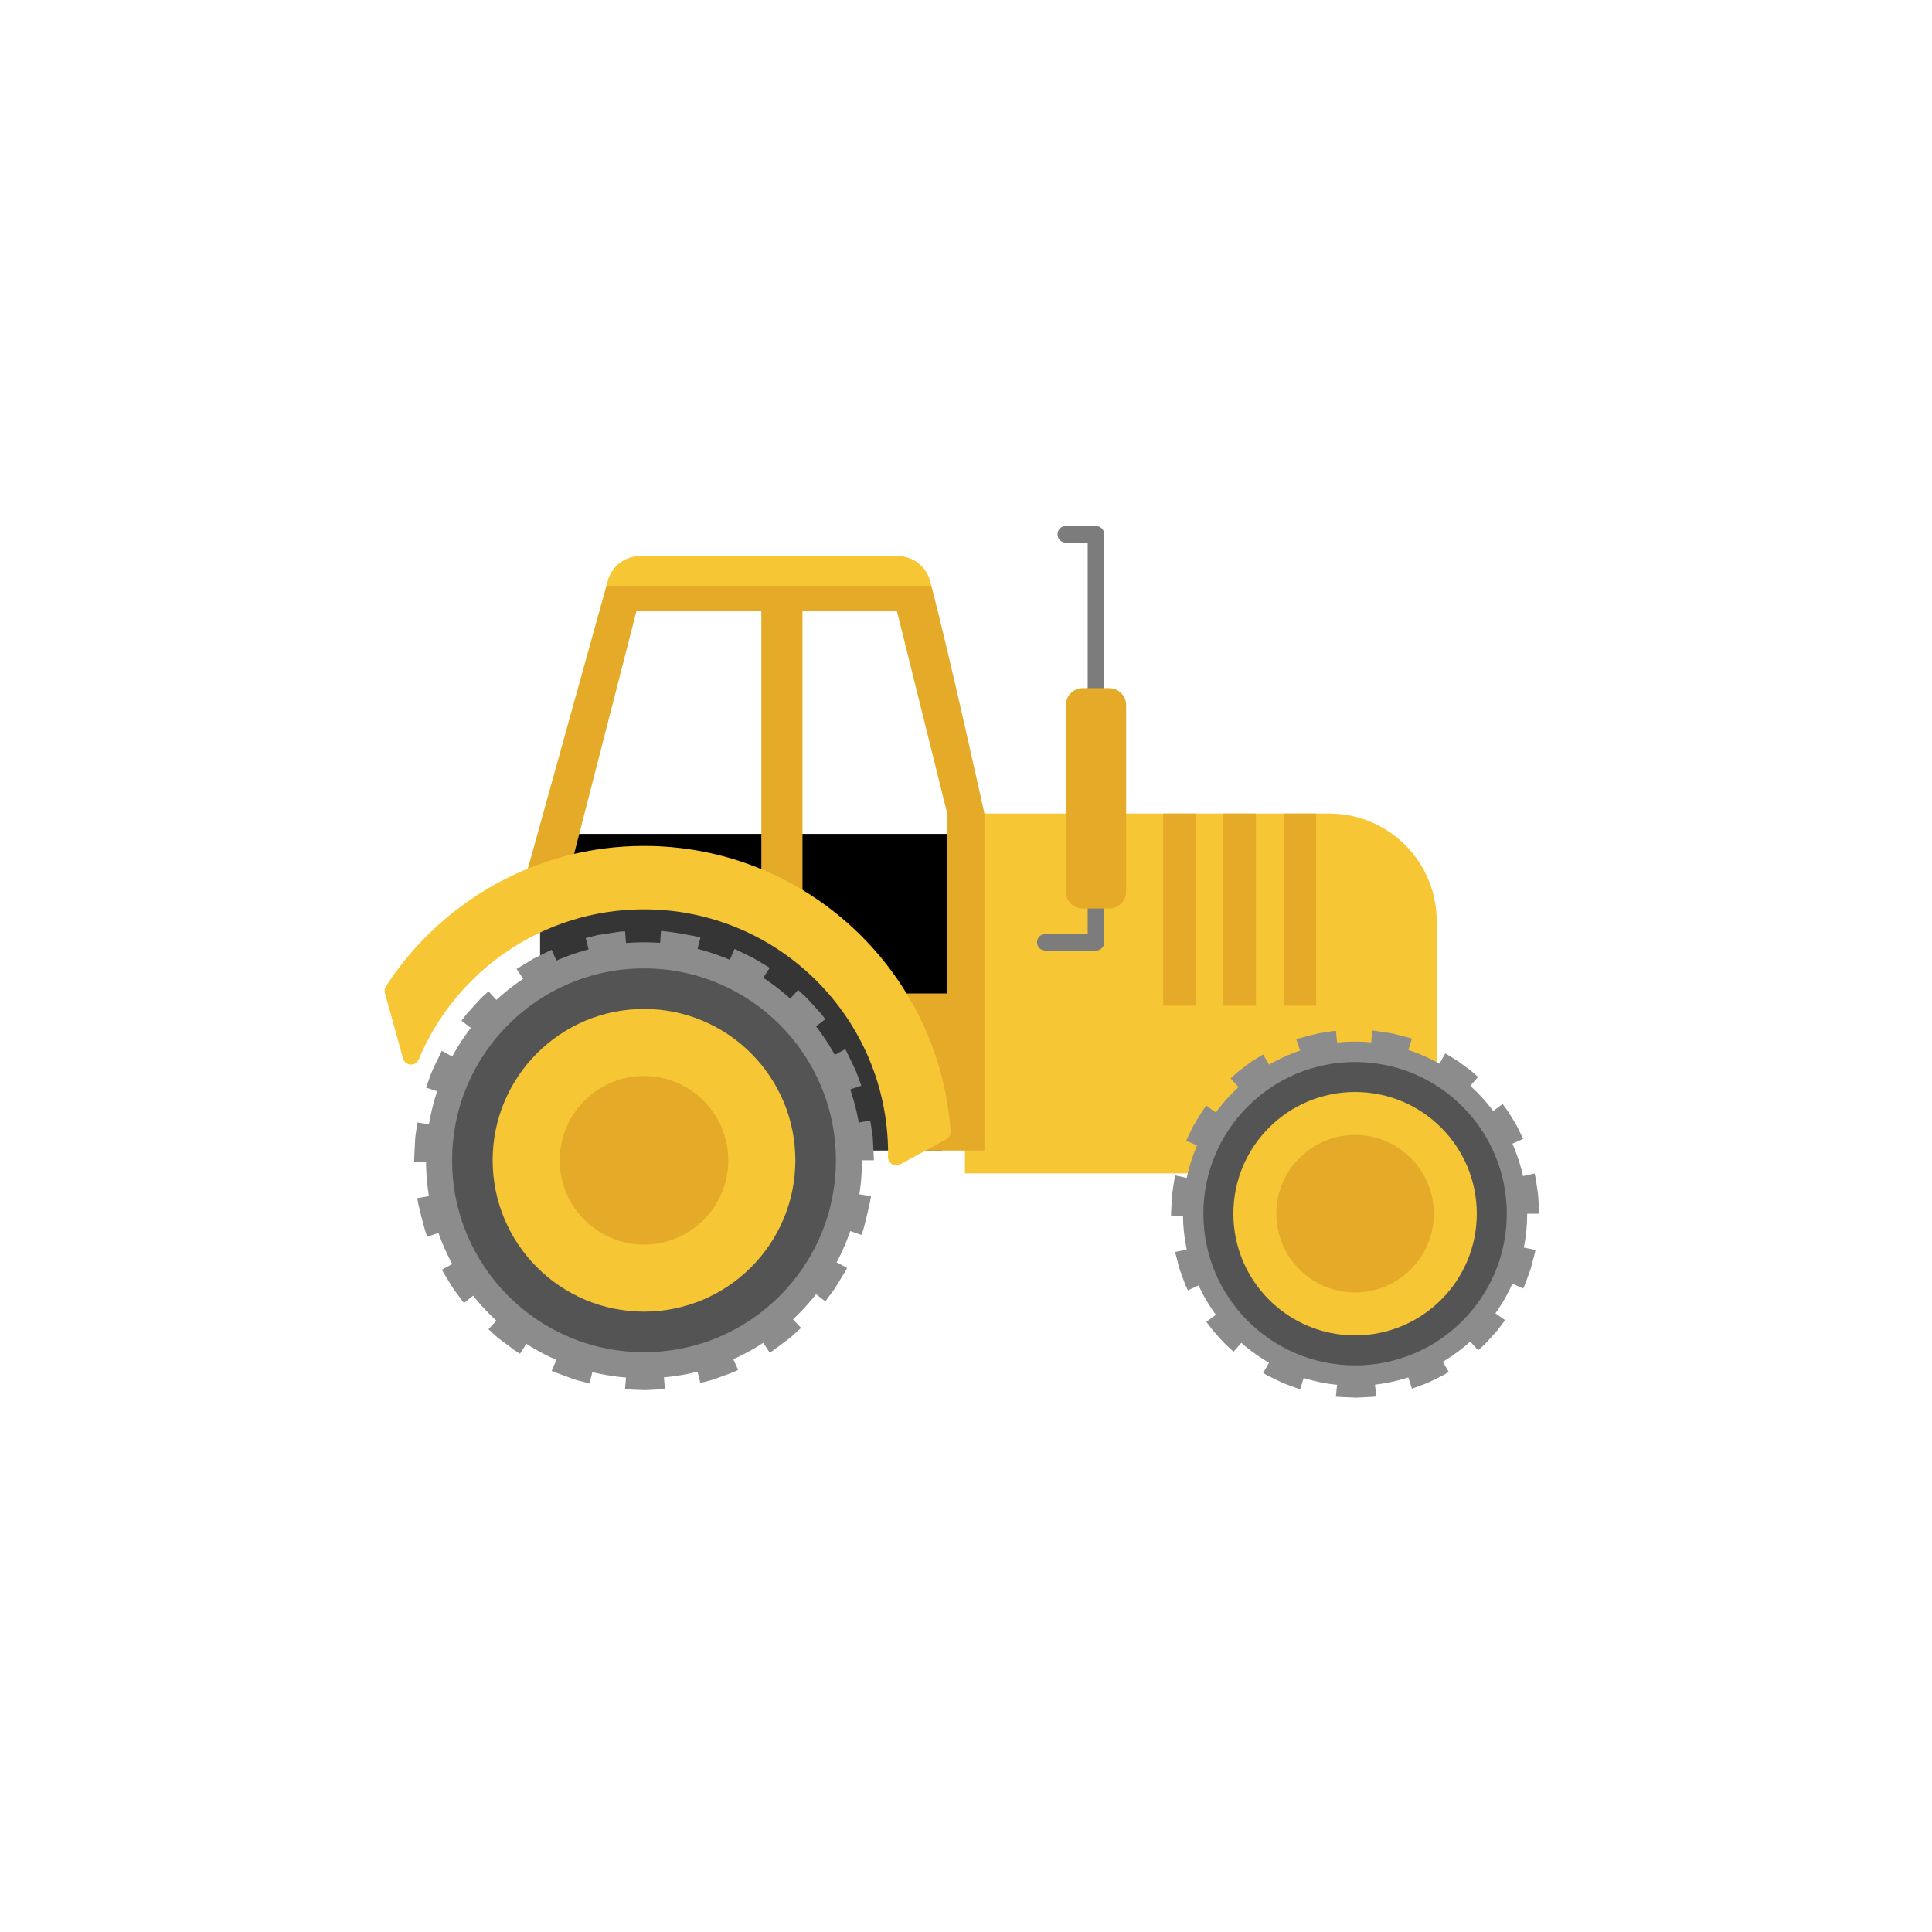 <?xml version="1.0" encoding="utf-8"?>
<!-- Generator: Adobe Illustrator 16.0.0, SVG Export Plug-In . SVG Version: 6.00 Build 0)  -->
<!DOCTYPE svg PUBLIC "-//W3C//DTD SVG 1.1//EN" "http://www.w3.org/Graphics/SVG/1.1/DTD/svg11.dtd">
<svg version="1.1" id="Layer_1" xmlns="http://www.w3.org/2000/svg" xmlns:xlink="http://www.w3.org/1999/xlink" x="0px" y="0px"
	 width="350px" height="350px" viewBox="0 0 350 350" enable-background="new 0 0 350 350" xml:space="preserve">
<g>
	<rect x="101.399" y="151.073" width="73.41" height="32.478"/>
	<path fill="#353535" d="M97.84,160.415v48.015h72.879c0,0-8.901-37.927-34.929-45.584C109.764,155.187,97.84,160.415,97.84,160.415
		z"/>
	<g>
		<circle fill="#8C8C8C" cx="116.667" cy="210.197" r="39.492"/>
		<g>
			<g>
				<path fill="#8C8C8C" d="M151.95,222.309c0.212,0.064,1.694-6.266,1.549-6.291l4.267,0.668c0.164,0.029-1.501,7.094-1.73,7.025
					L151.95,222.309z"/>
			</g>
			<g>
				<path fill="#8C8C8C" d="M146.102,233.104c0,0,0.242-0.324,0.607-0.813c0.35-0.498,0.893-1.109,1.281-1.826
					c0.422-0.693,0.844-1.389,1.16-1.908c0.332-0.512,0.497-0.883,0.497-0.883l3.813,2.025c0,0-0.187,0.412-0.554,0.986
					c-0.353,0.58-0.823,1.354-1.293,2.129c-0.44,0.795-1.037,1.482-1.429,2.037c-0.407,0.545-0.679,0.906-0.679,0.906
					L146.102,233.104z"/>
			</g>
			<g>
				<path fill="#8C8C8C" d="M137.074,241.436c0,0,0.087-0.053,0.239-0.145c0.157-0.084,0.361-0.234,0.604-0.42
					c0.487-0.365,1.138-0.852,1.788-1.338c0.673-0.459,1.254-1.029,1.706-1.438c0.451-0.41,0.751-0.684,0.751-0.684l2.953,3.152
					c0,0-0.335,0.305-0.838,0.762c-0.504,0.453-1.156,1.084-1.903,1.602c-0.726,0.543-1.451,1.084-1.995,1.49
					c-0.271,0.207-0.499,0.373-0.674,0.469c-0.169,0.104-0.266,0.162-0.266,0.162L137.074,241.436z"/>
			</g>
			<g>
				<path fill="#8C8C8C" d="M125.824,246.35c0,0,0.394-0.102,0.982-0.252c0.295-0.078,0.639-0.166,1.007-0.262
					c0.356-0.133,0.738-0.271,1.118-0.412c0.763-0.279,1.525-0.557,2.097-0.766c0.563-0.232,0.921-0.426,0.921-0.426l1.771,3.939
					c0,0-0.401,0.213-1.029,0.471c-0.638,0.234-1.489,0.547-2.34,0.859c-0.426,0.154-0.852,0.311-1.251,0.455
					c-0.41,0.109-0.794,0.209-1.122,0.297c-0.658,0.17-1.097,0.281-1.097,0.281L125.824,246.35z"/>
			</g>
			<g>
				<path fill="#8C8C8C" d="M113.583,247.373c0,0,1.623,0.096,3.246,0.148c1.623-0.082,3.246-0.164,3.246-0.164l0.39,4.299
					c0,0-1.809,0.092-3.617,0.184c-1.809-0.053-3.616-0.164-3.616-0.164L113.583,247.373z"/>
			</g>
			<g>
				<path fill="#8C8C8C" d="M101.678,244.375c0,0,0.091,0.043,0.251,0.121c0.155,0.086,0.396,0.17,0.682,0.273
					c0.572,0.209,1.334,0.488,2.097,0.766c0.751,0.314,1.545,0.492,2.135,0.643s0.982,0.252,0.982,0.252l-1.021,4.197
					c0,0-0.438-0.113-1.097-0.283s-1.543-0.373-2.384-0.717c-0.851-0.313-1.702-0.625-2.341-0.857
					c-0.318-0.117-0.586-0.213-0.761-0.307c-0.179-0.086-0.281-0.135-0.281-0.135L101.678,244.375z"/>
			</g>
			<g>
				<path fill="#8C8C8C" d="M91.412,237.631c0,0,0.301,0.273,0.751,0.684c0.226,0.205,0.488,0.443,0.771,0.701
					c0.305,0.227,0.631,0.469,0.956,0.711c0.65,0.488,1.301,0.975,1.788,1.34c0.505,0.34,0.86,0.537,0.86,0.537l-2.334,3.635
					c0,0-0.396-0.225-0.958-0.604c-0.544-0.406-1.271-0.947-1.996-1.49c-0.362-0.271-0.725-0.543-1.063-0.799
					c-0.315-0.283-0.609-0.549-0.861-0.777c-0.503-0.457-0.838-0.762-0.838-0.762L91.412,237.631z"/>
			</g>
			<g>
				<path fill="#8C8C8C" d="M83.827,227.967c0,0,0.843,1.387,1.685,2.775c0.425,0.693,0.958,1.311,1.309,1.809
					c0.364,0.488,0.607,0.814,0.607,0.814l-3.383,2.684c0,0-0.271-0.363-0.679-0.906c-0.393-0.555-0.98-1.248-1.457-2.02
					c-0.939-1.549-1.878-3.098-1.878-3.098L83.827,227.967z"/>
			</g>
			<g>
				<path fill="#8C8C8C" d="M79.884,216.338c-0.182,0.037,1.438,6.332,1.612,6.275l-4.072,1.438c-0.192,0.061-2.001-6.967-1.8-7.006
					L79.884,216.338z"/>
			</g>
			<g>
				<path fill="#8C8C8C" d="M79.884,204.055c0,0-0.062,0.402-0.153,1.004c-0.091,0.602-0.243,1.4-0.247,2.217
					c-0.041,0.811-0.082,1.623-0.113,2.23c-0.014,0.305-0.034,0.559-0.034,0.736c0.01,0.178,0.016,0.279,0.016,0.279l-4.318,0.037
					c0,0-0.006-0.113-0.015-0.311c-0.001-0.199,0.021-0.48,0.034-0.82c0.034-0.678,0.08-1.582,0.125-2.486
					c0.012-0.908,0.174-1.801,0.275-2.473c0.103-0.672,0.171-1.119,0.171-1.119L79.884,204.055z"/>
			</g>
			<g>
				<path fill="#8C8C8C" d="M83.827,192.428c0,0-0.704,1.463-1.408,2.926c-0.343,0.734-0.573,1.518-0.797,2.082
					c-0.21,0.572-0.35,0.953-0.35,0.953l-4.097-1.365c0,0,0.155-0.426,0.389-1.064c0.248-0.633,0.513-1.504,0.893-2.326
					c0.787-1.633,1.574-3.264,1.574-3.264L83.827,192.428z"/>
			</g>
			<g>
				<path fill="#8C8C8C" d="M91.412,182.762c-0.119-0.121-4.52,4.666-4.373,4.787l-3.429-2.625c0,0,0.271-0.361,0.679-0.904
					c0.4-0.551,1.048-1.189,1.646-1.869c0.622-0.656,1.188-1.371,1.716-1.803c0.502-0.457,0.837-0.762,0.837-0.762L91.412,182.762z"
					/>
			</g>
			<g>
				<path fill="#8C8C8C" d="M101.678,176.018c0,0-1.46,0.711-2.92,1.422c-1.388,0.842-2.775,1.686-2.775,1.686l-2.396-3.592
					c0,0,1.548-0.94,3.097-1.881c1.617-0.816,3.258-1.587,3.258-1.587L101.678,176.018z"/>
			</g>
			<g>
				<path fill="#8C8C8C" d="M113.583,173.021c0,0-0.101,0.005-0.278,0.013c-0.177,0.014-0.433,0.006-0.732,0.065
					c-0.603,0.092-1.404,0.215-2.207,0.338c-0.401,0.061-0.803,0.121-1.18,0.178c-0.368,0.094-0.713,0.182-1.008,0.257
					c-0.589,0.151-0.982,0.253-0.982,0.253l-1.094-4.178c0,0,0.439-0.112,1.098-0.281c0.329-0.082,0.714-0.179,1.126-0.282
					c0.42-0.064,0.867-0.134,1.315-0.203c0.896-0.136,1.791-0.272,2.463-0.374c0.335-0.063,0.619-0.059,0.816-0.073
					c0.198-0.011,0.312-0.017,0.312-0.017L113.583,173.021z"/>
			</g>
			<g>
				<path fill="#8C8C8C" d="M125.824,174.043c0.034-0.143-6.373-1.259-6.397-1.039l0.315-4.307c0.024-0.238,7.176,0.998,7.14,1.159
					L125.824,174.043z"/>
			</g>
			<g>
				<path fill="#8C8C8C" d="M137.074,178.957c0,0-0.347-0.211-0.868-0.525c-0.524-0.309-1.205-0.756-1.916-1.145
					c-1.463-0.705-2.925-1.411-2.925-1.411l1.701-3.969c0,0,1.633,0.787,3.266,1.573c1.57,0.902,3.107,1.863,3.107,1.863
					L137.074,178.957z"/>
			</g>
			<g>
				<path fill="#8C8C8C" d="M146.102,187.289c0.173-0.146-4.328-4.844-4.42-4.746l2.897-3.201c0,0,0.335,0.305,0.838,0.762
					c0.522,0.436,1.138,1.102,1.739,1.779c0.607,0.67,1.216,1.342,1.671,1.846c0.408,0.543,0.68,0.906,0.68,0.906L146.102,187.289z"
					/>
			</g>
			<g>
				<path fill="#8C8C8C" d="M151.95,198.084c0,0-0.14-0.381-0.349-0.953c-0.229-0.563-0.437-1.355-0.827-2.07
					c-0.353-0.73-0.705-1.463-0.969-2.012c-0.133-0.273-0.242-0.502-0.319-0.662c-0.093-0.152-0.146-0.238-0.146-0.238l3.777-2.092
					c0,0,0.059,0.098,0.161,0.268c0.087,0.178,0.211,0.432,0.359,0.738c0.295,0.611,0.688,1.428,1.082,2.244
					c0.429,0.801,0.671,1.682,0.925,2.311c0.233,0.639,0.39,1.064,0.39,1.064L151.95,198.084z"/>
			</g>
			<g>
				<path fill="#8C8C8C" d="M154.001,210.197c0,0-0.083-1.623-0.166-3.246c-0.004-0.408-0.053-0.811-0.122-1.186
					c-0.058-0.377-0.112-0.729-0.158-1.029c-0.092-0.602-0.152-1.002-0.152-1.002l4.254-0.744c0,0,0.068,0.447,0.171,1.119
					c0.051,0.336,0.11,0.729,0.174,1.148c0.074,0.418,0.128,0.867,0.137,1.322c0.09,1.809,0.181,3.617,0.181,3.617H154.001z"/>
			</g>
		</g>
	</g>
	<g>
		<g>
			<circle fill="#545454" cx="116.667" cy="210.197" r="34.764"/>
		</g>
	</g>
	<g>
		<g>
			<circle fill="#F6C634" cx="116.667" cy="210.197" r="27.418"/>
		</g>
	</g>
	<g>
		<g>
			<circle fill="#E5AB28" cx="116.667" cy="210.197" r="15.268"/>
		</g>
	</g>
	<path fill="#F6C634" d="M260.27,212.566h-85.46v-65.182h65.996c10.75,0,19.464,8.714,19.464,19.464V212.566z"/>
	<g>
		<circle fill="#8C8C8C" cx="245.487" cy="219.871" r="31.181"/>
		<g>
			<g>
				<path fill="#8C8C8C" d="M271.986,231.668c0,0,0.044-0.09,0.12-0.248c0.084-0.154,0.178-0.385,0.273-0.67
					c0.207-0.563,0.481-1.313,0.756-2.063c0.236-0.764,0.406-1.545,0.564-2.123c0.076-0.291,0.139-0.531,0.183-0.701
					c0.05-0.168,0.056-0.27,0.056-0.27l4.234,0.848c0,0-0.01,0.115-0.064,0.309c-0.049,0.195-0.12,0.473-0.205,0.807
					c-0.18,0.666-0.381,1.564-0.652,2.441c-0.316,0.863-0.631,1.727-0.868,2.373c-0.114,0.326-0.222,0.592-0.315,0.77
					c-0.088,0.182-0.137,0.285-0.137,0.285L271.986,231.668z"/>
			</g>
			<g>
				<path fill="#8C8C8C" d="M264.882,241.414c0,0,0.297-0.27,0.741-0.672c0.471-0.377,0.962-1.016,1.514-1.594
					c0.267-0.299,0.544-0.588,0.786-0.873c0.225-0.301,0.434-0.58,0.613-0.822c0.359-0.479,0.599-0.799,0.599-0.799l3.519,2.502
					c0,0-0.274,0.367-0.687,0.92c-0.207,0.275-0.448,0.596-0.706,0.941c-0.277,0.328-0.594,0.662-0.9,1.004
					c-0.63,0.666-1.204,1.389-1.738,1.828c-0.51,0.463-0.85,0.771-0.85,0.771L264.882,241.414z"/>
			</g>
			<g>
				<path fill="#8C8C8C" d="M254.453,247.465c0,0,0.375-0.139,0.938-0.344c0.556-0.223,1.332-0.436,2.036-0.82
					c0.718-0.352,1.445-0.686,1.977-0.961c0.512-0.313,0.854-0.521,0.854-0.521l2.203,3.715c0,0-0.393,0.238-0.982,0.594
					c-0.609,0.32-1.443,0.707-2.27,1.107c-0.814,0.434-1.701,0.691-2.342,0.943c-0.648,0.236-1.08,0.395-1.08,0.395L254.453,247.465
					z"/>
			</g>
			<g>
				<path fill="#8C8C8C" d="M242.45,248.732c0,0,1.599,0.096,3.197,0.152c0.799-0.041,1.598-0.082,2.197-0.113
					c0.602-0.01,0.994-0.088,0.994-0.088l0.494,4.289c0,0-0.453,0.086-1.142,0.104c-0.688,0.035-1.604,0.08-2.521,0.127
					c-1.834-0.055-3.666-0.176-3.666-0.176L242.45,248.732z"/>
			</g>
			<g>
				<path fill="#8C8C8C" d="M230.99,244.986c0,0,0.085,0.051,0.235,0.143c0.153,0.082,0.352,0.24,0.629,0.357
					c0.539,0.26,1.26,0.607,1.98,0.953c0.719,0.35,1.493,0.566,2.049,0.791c0.563,0.207,0.938,0.346,0.938,0.346l-1.289,4.121
					c0,0-0.432-0.156-1.078-0.393c-0.641-0.254-1.527-0.514-2.355-0.91c-0.828-0.4-1.656-0.799-2.277-1.098
					c-0.316-0.139-0.547-0.314-0.723-0.41c-0.172-0.104-0.271-0.164-0.271-0.164L230.99,244.986z"/>
			</g>
			<g>
				<path fill="#8C8C8C" d="M222.031,236.91c0,0,0.239,0.32,0.599,0.801c0.334,0.5,0.881,1.084,1.423,1.674
					c0.53,0.6,1.07,1.189,1.536,1.572c0.443,0.402,0.739,0.672,0.739,0.672l-2.854,3.24c0,0-0.34-0.311-0.85-0.773
					c-0.53-0.441-1.154-1.115-1.764-1.803c-0.621-0.678-1.244-1.352-1.633-1.924c-0.412-0.551-0.688-0.918-0.688-0.918
					L222.031,236.91z"/>
			</g>
			<g>
				<path fill="#8C8C8C" d="M217.103,225.906c0,0,0.101,0.387,0.251,0.967c0.173,0.574,0.295,1.371,0.595,2.113
					c0.274,0.752,0.549,1.502,0.754,2.064c0.238,0.549,0.425,0.904,0.425,0.904l-3.925,1.803c0,0-0.211-0.41-0.483-1.041
					c-0.237-0.648-0.554-1.51-0.87-2.373c-0.338-0.855-0.492-1.77-0.687-2.43c-0.171-0.668-0.284-1.113-0.284-1.113L217.103,225.906
					z"/>
			</g>
			<g>
				<path fill="#8C8C8C" d="M217.103,213.836c0,0-0.033,0.094-0.061,0.268c-0.025,0.172-0.063,0.42-0.107,0.717
					c-0.088,0.592-0.206,1.383-0.324,2.174c-0.039,0.799-0.079,1.598-0.109,2.197c-0.014,0.301-0.033,0.551-0.033,0.725
					c0.01,0.176,0.014,0.275,0.014,0.275l-4.317,0.047c0,0-0.005-0.115-0.015-0.316c0-0.199,0.02-0.486,0.035-0.83
					c0.035-0.688,0.082-1.604,0.129-2.521c0.115-0.91,0.268-1.816,0.368-2.498c0.053-0.34,0.097-0.623,0.128-0.822
					s0.068-0.309,0.068-0.309L217.103,213.836z"/>
			</g>
			<g>
				<path fill="#8C8C8C" d="M222.031,202.832c0,0-0.24,0.32-0.601,0.801c-0.311,0.512-0.727,1.195-1.142,1.879
					c-0.452,0.662-0.723,1.424-1.006,1.951c-0.261,0.539-0.435,0.9-0.435,0.9l-3.964-1.715c0,0,0.198-0.414,0.497-1.035
					c0.321-0.609,0.646-1.477,1.158-2.244c0.478-0.783,0.955-1.568,1.314-2.156c0.411-0.553,0.686-0.922,0.686-0.922
					L222.031,202.832z"/>
			</g>
			<g>
				<path fill="#8C8C8C" d="M230.99,194.756c0,0-0.341,0.209-0.854,0.52c-0.256,0.156-0.555,0.336-0.876,0.531
					c-0.3,0.225-0.62,0.465-0.939,0.705c-0.632,0.488-1.306,0.928-1.726,1.359c-0.444,0.404-0.74,0.674-0.74,0.674l-2.925-3.178
					c0,0,0.34-0.309,0.85-0.771c0.487-0.488,1.253-1.002,1.981-1.563c0.367-0.273,0.736-0.549,1.082-0.805
					c0.367-0.225,0.71-0.434,1.004-0.613c0.589-0.357,0.981-0.596,0.981-0.596L230.99,194.756z"/>
			</g>
			<g>
				<path fill="#8C8C8C" d="M242.45,191.01c0,0-0.395,0.061-0.987,0.152c-0.589,0.107-1.391,0.174-2.166,0.365
					c-0.774,0.199-1.548,0.398-2.128,0.547c-0.295,0.063-0.526,0.158-0.689,0.219c-0.164,0.061-0.258,0.096-0.258,0.096l-1.38-4.094
					c0,0,0.108-0.039,0.297-0.107s0.456-0.176,0.794-0.25c0.667-0.172,1.557-0.4,2.447-0.631c0.893-0.215,1.811-0.301,2.488-0.422
					c0.682-0.102,1.137-0.17,1.137-0.17L242.45,191.01z"/>
			</g>
			<g>
				<path fill="#8C8C8C" d="M254.453,192.277c0,0-0.371-0.15-0.957-0.281c-0.581-0.15-1.354-0.35-2.128-0.549
					c-0.791-0.121-1.58-0.242-2.174-0.334c-0.295-0.045-0.543-0.084-0.715-0.111c-0.176-0.01-0.275-0.016-0.275-0.016l0.399-4.299
					c0,0,0.114,0.008,0.315,0.02c0.198,0.029,0.482,0.072,0.822,0.123c0.682,0.105,1.59,0.246,2.497,0.387
					c0.89,0.229,1.78,0.457,2.448,0.627c0.672,0.156,1.1,0.326,1.1,0.326L254.453,192.277z"/>
			</g>
			<g>
				<path fill="#8C8C8C" d="M264.882,198.328c0,0-0.295-0.27-0.738-0.672c-0.447-0.4-1.114-0.848-1.746-1.336
					c-0.621-0.51-1.322-0.896-1.833-1.211c-0.513-0.311-0.854-0.52-0.854-0.52l2.121-3.762c0,0,0.393,0.238,0.982,0.596
					c0.587,0.361,1.389,0.813,2.105,1.391c0.729,0.559,1.488,1.078,2.004,1.535c0.51,0.463,0.85,0.771,0.85,0.771L264.882,198.328z"
					/>
			</g>
			<g>
				<path fill="#8C8C8C" d="M271.986,208.074c0,0-0.174-0.359-0.435-0.898c-0.256-0.543-0.588-1.271-1.033-1.938
					c-0.43-0.674-0.801-1.387-1.168-1.861c-0.359-0.48-0.6-0.801-0.6-0.801l3.463-2.578c0,0,0.275,0.367,0.687,0.92
					c0.418,0.547,0.854,1.359,1.344,2.137c0.505,0.77,0.894,1.604,1.188,2.227c0.299,0.621,0.498,1.035,0.498,1.035L271.986,208.074
					z"/>
			</g>
			<g>
				<path fill="#8C8C8C" d="M274.509,219.871c0,0-0.021-0.4-0.053-0.998c-0.042-0.6-0.047-1.402-0.132-2.197
					c-0.121-0.789-0.241-1.58-0.333-2.172c-0.043-0.297-0.077-0.545-0.131-0.713c-0.045-0.168-0.069-0.266-0.069-0.266l4.214-0.939
					c0,0,0.029,0.111,0.078,0.307c0.06,0.191,0.102,0.477,0.153,0.816c0.104,0.682,0.242,1.59,0.38,2.498
					c0.1,0.912,0.111,1.832,0.156,2.518c0.033,0.688,0.055,1.146,0.055,1.146H274.509z"/>
			</g>
		</g>
	</g>
	<g>
		<g>
			<circle fill="#545454" cx="245.487" cy="219.871" r="27.483"/>
		</g>
	</g>
	<g>
		<g>
			<circle fill="#F6C634" cx="245.487" cy="219.871" r="22.049"/>
		</g>
	</g>
	<g>
		<g>
			<circle fill="#E5AB28" cx="245.487" cy="219.871" r="14.269"/>
		</g>
	</g>
	<path fill="#F6C634" d="M162.647,100.745h-46.709c-2.714,0-5.094,1.809-5.819,4.423l-0.265,0.953h58.866
		c-0.084-0.321-0.167-0.632-0.248-0.93C167.763,102.563,165.37,100.745,162.647,100.745z"/>
	<path fill="#E5AB28" d="M168.721,106.121h-58.866l-16.613,59.822l26.081-7.035c-8.771-0.297-16.707,1.21-16.707,1.21l12.688-49.416
		h22.62v53.693c-4.213-3.691-10.882-5.077-17.295-5.429l29.104,14.42l-4.354-5.666v-57.019h17.106l9.09,36.587v32.686h-15.883
		l9.521,23.99v4.465h13.127v-61.045C178.34,147.384,171.965,118.4,168.721,106.121z"/>
	<g>
		
			<path fill="#F6C634" stroke="#F6C634" stroke-width="3" stroke-linecap="round" stroke-linejoin="round" stroke-miterlimit="10" d="
			M116.667,163.238c25.249,0,45.718,20.469,45.718,45.717c0,0.223-0.014,0.441-0.017,0.662c2.783-1.52,5.567-3.037,8.351-4.557
			c-1.999-28.117-25.426-50.311-54.052-50.311c-19.072,0-35.832,9.859-45.494,24.75c1.097,3.955,2.193,7.908,3.289,11.863
			C81.354,174.848,97.653,163.238,116.667,163.238z"/>
	</g>
	
		<polyline fill="none" stroke="#7C7C7C" stroke-width="3" stroke-linecap="round" stroke-linejoin="round" stroke-miterlimit="10" points="
		189.37,170.704 198.546,170.704 198.546,110.588 198.546,96.797 193.081,96.797 	"/>
	<rect x="210.722" y="147.384" fill="#E5AB28" width="5.899" height="34.799"/>
	<rect x="221.63" y="147.384" fill="#E5AB28" width="5.899" height="34.799"/>
	<rect x="232.538" y="147.384" fill="#E5AB28" width="5.899" height="34.799"/>
	<path fill="#E5AB28" d="M200.948,164.581h-4.805c-1.691,0-3.063-1.371-3.063-3.062v-33.79c0-1.691,1.371-3.062,3.063-3.062h4.805
		c1.691,0,3.062,1.37,3.062,3.062v33.79C204.01,163.209,202.64,164.581,200.948,164.581z"/>
</g>
</svg>
